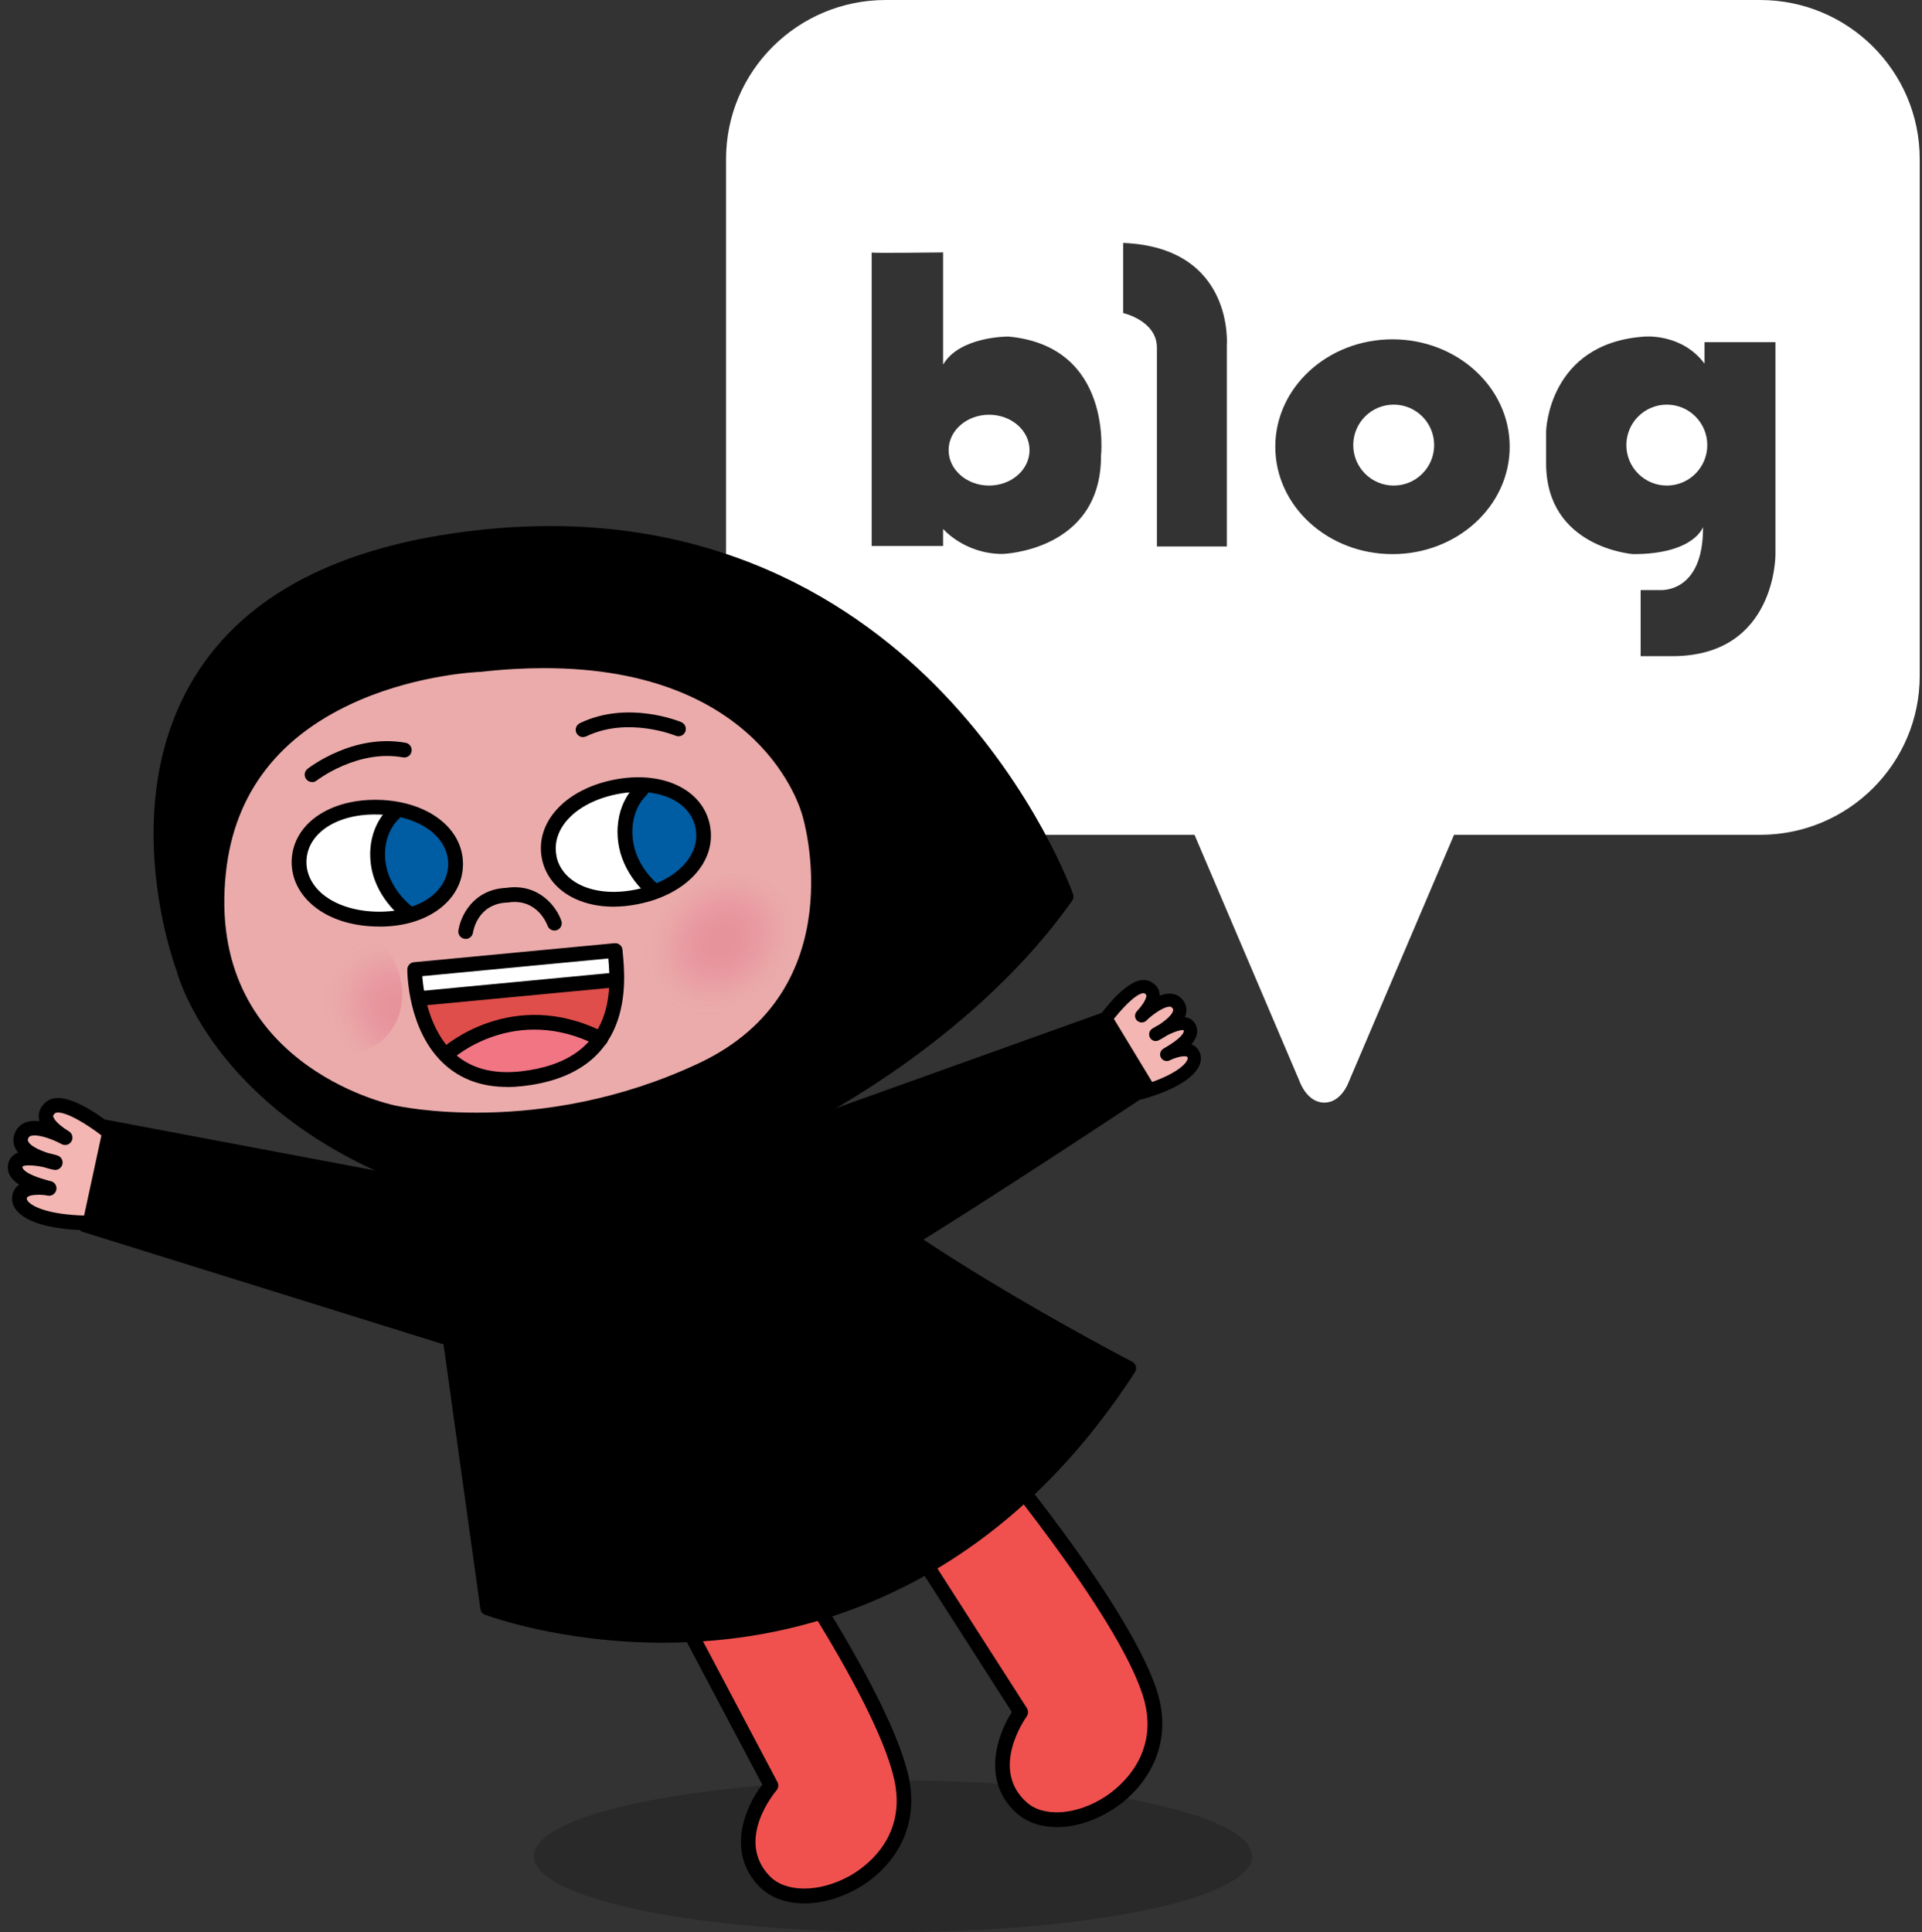<svg width="190" height="191" viewBox="0 0 190 191" fill="none" xmlns="http://www.w3.org/2000/svg">
<rect x="0" y="0" width="190" height="191" fill="#333333" stroke="none"/>
<path d="M97.775 41C95.566 41 93.775 42.565 93.775 44.496C93.775 46.428 95.566 48 97.775 48C99.984 48 101.775 46.435 101.775 44.496C101.775 42.558 99.984 41 97.775 41Z" fill="white"/>
<path d="M137.775 40C135.565 40 133.775 41.791 133.775 44C133.775 46.209 135.565 48 137.775 48C139.984 48 141.775 46.209 141.775 44C141.775 41.791 139.984 40 137.775 40Z" fill="white"/>
<path d="M173.988 0H87.562C78.843 0 71.775 7.039 71.775 15.722V66.806C71.775 75.489 78.843 82.528 87.562 82.528H118.085L128.47 106.892C128.47 106.892 129.187 109 130.912 109C132.646 109 133.355 106.892 133.355 106.892L143.74 82.528H173.988C182.707 82.528 189.775 75.489 189.775 66.806V15.722C189.775 7.039 182.707 0 173.988 0ZM108.841 45.157C108.791 54.496 99.097 54.761 99.097 54.761C95.347 54.761 93.229 52.288 93.229 52.288V53.973H86.17V24.969C86.17 24.969 86.136 24.961 86.17 24.953V24.969C86.611 25.036 93.229 24.953 93.229 24.953V36.043C94.888 33.221 99.689 33.27 99.689 33.27C110.141 34.242 108.833 45.157 108.833 45.157H108.841ZM121.277 34.167V54.023H114.367V34.366C114.367 31.693 111.033 30.946 111.033 30.946V24.015C122.069 24.463 121.277 34.167 121.277 34.167ZM137.656 54.778C131.254 54.778 126.07 50.022 126.07 44.161C126.07 38.301 131.254 33.544 137.656 33.544C144.057 33.544 149.241 38.301 149.241 44.161C149.241 50.022 144.057 54.778 137.656 54.778ZM175.514 54.778C175.514 54.778 175.614 64.864 165.32 64.864H162.186V58.331H164.078C164.078 58.331 168.404 58.729 168.354 52.089C168.354 52.089 167.512 54.778 161.444 54.778C161.444 54.778 152.842 54.164 152.842 45.805V42.634C152.842 42.634 153.042 33.968 162.486 33.279C162.486 33.279 166.212 32.88 168.504 35.952V33.826H175.514V54.786V54.778Z" fill="white"/>
<path d="M164.775 40C162.568 40 160.775 41.793 160.775 44C160.775 46.207 162.568 48 164.775 48C166.982 48 168.775 46.207 168.775 44C168.775 41.793 166.982 40 164.775 40Z" fill="white"/>
<ellipse cx="88.275" cy="183.5" rx="35.5" ry="7.5" fill="black" fill-opacity="0.2"/>
<path d="M87.905 148.98L100.895 169.26C100.895 169.26 96.765 174.97 101.015 178.73C105.265 182.49 116.675 176.67 113.645 167.32C110.605 157.97 94.585 139.39 94.585 139.39L87.905 148.98Z" fill="#F0514F"/>
<path d="M104.475 180.62C102.945 180.62 101.565 180.17 100.535 179.27C97.005 176.14 98.535 171.57 100.025 169.24L87.295 149.37C87.135 149.12 87.145 148.8 87.315 148.56L93.995 138.97C94.125 138.79 94.335 138.67 94.555 138.66C94.775 138.65 94.995 138.74 95.145 138.91C95.805 139.67 111.305 157.71 114.355 167.09C116.115 172.52 113.315 176.71 110.095 178.81C108.255 180.01 106.275 180.62 104.485 180.62H104.475ZM88.785 148.99L101.515 168.86C101.675 169.11 101.665 169.44 101.495 169.68C101.345 169.89 97.805 174.9 101.505 178.18C103.195 179.68 106.475 179.43 109.285 177.59C110.625 176.71 114.855 173.39 112.955 167.54C110.335 159.46 97.595 144.07 94.645 140.58L88.785 149V148.99Z" fill="black"/>
<path d="M64.955 155.22L76.215 176.51C76.215 176.51 71.625 181.85 75.545 185.96C79.465 190.06 91.325 185.21 89.075 175.64C86.825 166.07 72.405 146.22 72.405 146.22L64.955 155.22Z" fill="#F0514F"/>
<path d="M79.515 188.16C77.715 188.16 76.105 187.59 75.025 186.46C71.765 183.05 73.665 178.62 75.355 176.42L64.315 155.56C64.175 155.3 64.205 154.98 64.395 154.75L71.845 145.75C71.985 145.58 72.205 145.48 72.425 145.49C72.645 145.49 72.855 145.61 72.995 145.79C73.585 146.61 87.535 165.87 89.785 175.47C91.085 181.03 87.945 184.97 84.565 186.8C82.875 187.71 81.115 188.17 79.505 188.17L79.515 188.16ZM65.825 155.31L76.855 176.17C76.995 176.43 76.955 176.76 76.765 176.98C76.595 177.18 72.655 181.88 76.075 185.45C77.645 187.09 80.915 187.11 83.875 185.51C85.285 184.75 89.775 181.79 88.375 175.8C86.435 167.53 75.015 151.14 72.365 147.41L65.825 155.31Z" fill="black"/>
<path d="M8.395 121.08L51.715 134.58L52.215 119.3L10.445 111.42L8.395 121.08Z" fill="black"/>
<path d="M51.715 135.31C51.645 135.31 51.565 135.3 51.495 135.28L8.185 121.78C7.825 121.67 7.615 121.3 7.685 120.93L9.735 111.27C9.815 110.88 10.195 110.63 10.585 110.71L52.345 118.59C52.695 118.66 52.945 118.97 52.935 119.33L52.435 134.61C52.435 134.84 52.315 135.05 52.125 135.18C52.005 135.27 51.855 135.31 51.705 135.31H51.715ZM9.245 120.58L51.015 133.59L51.465 119.89L11.015 112.26L9.245 120.58Z" fill="black"/>
<path d="M10.845 111.95C10.845 111.95 5.955 107.93 4.795 109.71C4.795 109.71 3.615 110.72 6.465 112.47C6.465 112.47 2.835 110.47 2.135 112.29C1.435 114.11 5.485 114.93 5.485 114.93C5.485 114.93 1.835 113.76 1.535 115.18C1.235 116.6 4.155 117.28 4.885 117.48C4.885 117.48 2.255 116.96 1.955 118.27C1.655 119.58 4.035 120.87 8.915 120.9L10.855 111.96L10.845 111.95Z" fill="#F4B6B3"/>
<path d="M8.905 121.62C5.255 121.6 2.605 120.88 1.615 119.63C1.245 119.16 1.115 118.63 1.235 118.1C1.335 117.65 1.585 117.33 1.895 117.11C1.155 116.63 0.615 115.96 0.815 115.03C0.905 114.61 1.155 114.28 1.535 114.06C1.615 114.01 1.705 113.97 1.795 113.94C1.705 113.83 1.615 113.71 1.555 113.59C1.285 113.1 1.255 112.57 1.455 112.04C1.655 111.52 2.035 111.14 2.555 110.95C2.965 110.8 3.425 110.78 3.905 110.84C3.865 110.71 3.845 110.58 3.835 110.45C3.795 109.92 4.015 109.49 4.245 109.25C4.515 108.88 4.915 108.64 5.395 108.57C7.375 108.26 10.675 110.88 11.315 111.4C11.525 111.57 11.625 111.85 11.565 112.12L9.625 121.06C9.555 121.4 9.255 121.63 8.915 121.63L8.905 121.62ZM3.785 118.11C3.205 118.11 2.705 118.22 2.655 118.44C2.655 118.48 2.625 118.57 2.755 118.74C3.245 119.35 4.985 120.07 8.315 120.16L10.025 112.24C8.615 111.15 6.505 109.85 5.595 109.99C5.465 110.01 5.415 110.06 5.385 110.1C5.325 110.19 5.345 110.2 5.255 110.25C5.255 110.25 5.255 110.28 5.255 110.34C5.275 110.48 5.465 111.01 6.815 111.84C7.155 112.05 7.265 112.48 7.065 112.83C6.865 113.17 6.435 113.29 6.085 113.1C5.215 112.62 3.695 112.06 3.025 112.3C2.895 112.35 2.835 112.41 2.785 112.54C2.725 112.69 2.755 112.78 2.805 112.87C3.035 113.3 3.895 113.7 4.705 113.97C5.165 114.07 5.525 114.18 5.685 114.23C6.055 114.35 6.265 114.73 6.165 115.11C6.065 115.48 5.695 115.72 5.315 115.64C5.145 115.61 4.755 115.52 4.275 115.37C3.245 115.16 2.385 115.15 2.215 115.33C2.205 115.4 2.155 116.02 4.915 116.74L5.045 116.77C5.425 116.87 5.655 117.25 5.565 117.64C5.475 118.02 5.095 118.27 4.715 118.19C4.405 118.13 4.065 118.1 3.755 118.1L3.785 118.11Z" fill="black"/>
<path d="M77.345 111.58C77.345 111.58 94.835 103.57 105.395 88.63C105.395 88.63 91.005 48.38 47.475 53.11C3.935 57.85 18.145 95.73 18.145 95.73C18.145 95.73 21.785 109.94 42.365 117.04L48.195 158.93C48.195 158.93 86.805 173.5 111.575 135.25C111.575 135.25 82.975 120.5 77.335 111.57L77.345 111.58Z" fill="black"/>
<path d="M65.565 162.39C55.425 162.39 48.285 159.75 47.945 159.62C47.695 159.53 47.515 159.3 47.485 159.04L41.715 117.59C21.705 110.51 17.725 96.96 17.455 95.96C17.065 94.9 11.555 79.39 19.245 66.91C24.255 58.76 33.725 53.87 47.395 52.39C70.175 49.91 84.925 59.83 93.285 68.59C102.325 78.06 105.935 87.97 106.075 88.38C106.155 88.6 106.125 88.85 105.985 89.05C96.695 102.18 81.945 110.1 78.415 111.86C84.845 120.58 111.635 134.46 111.915 134.61C112.095 134.7 112.235 134.87 112.285 135.07C112.335 135.27 112.305 135.48 112.195 135.65C99.235 155.65 82.465 161.11 70.665 162.16C68.895 162.32 67.195 162.39 65.565 162.39ZM48.855 158.39C50.805 159.04 59.585 161.7 70.595 160.7C81.915 159.68 97.975 154.46 110.535 135.52C105.965 133.12 81.975 120.26 76.725 111.96C76.615 111.78 76.585 111.56 76.645 111.36C76.705 111.16 76.845 110.99 77.035 110.9C77.205 110.82 94.225 102.9 104.565 88.51C103.835 86.66 100.095 77.82 92.185 69.54C84.065 61.05 69.705 51.42 47.545 53.83C34.355 55.27 25.245 59.92 20.475 67.65C13.055 79.69 18.765 95.31 18.825 95.47C18.825 95.49 18.845 95.52 18.845 95.54C18.845 95.57 19.785 99.05 23.155 103.33C26.275 107.28 32.175 112.75 42.595 116.34C42.855 116.43 43.045 116.66 43.075 116.93L48.845 158.38L48.855 158.39Z" fill="black"/>
<path d="M109.105 101C109.105 101 112.245 96.52 113.625 97.73C113.625 97.73 114.845 98.29 112.875 100.42C112.875 100.42 115.435 97.91 116.445 99.27C117.455 100.63 114.265 102.25 114.265 102.25C114.265 102.25 117.035 100.43 117.615 101.54C118.195 102.65 115.915 103.9 115.355 104.23C115.355 104.23 117.425 103.19 117.985 104.2C118.545 105.21 116.855 106.85 112.795 108L109.105 101Z" fill="#F4B6B3"/>
<path d="M112.785 108.66C112.545 108.66 112.325 108.53 112.205 108.31L108.515 101.31C108.405 101.09 108.415 100.83 108.555 100.63C108.965 100.04 111.115 97.09 112.845 96.89C113.275 96.84 113.665 96.94 113.985 97.2C114.235 97.35 114.525 97.66 114.615 98.12C114.635 98.22 114.645 98.32 114.645 98.43C115.015 98.28 115.395 98.2 115.765 98.23C116.255 98.27 116.665 98.5 116.955 98.89C117.255 99.29 117.345 99.75 117.235 100.23C117.205 100.34 117.175 100.45 117.125 100.55C117.195 100.55 117.275 100.57 117.335 100.59C117.705 100.69 118.005 100.92 118.175 101.25C118.555 101.98 118.275 102.66 117.775 103.24C118.095 103.36 118.355 103.57 118.535 103.91C118.765 104.33 118.775 104.81 118.575 105.3C118.045 106.57 115.995 107.8 112.955 108.66C112.895 108.68 112.835 108.68 112.775 108.68L112.785 108.66ZM109.865 101.06L113.115 107.22C115.845 106.37 117.115 105.38 117.375 104.77C117.445 104.61 117.405 104.55 117.395 104.52C117.265 104.28 116.315 104.48 115.635 104.82C115.315 104.98 114.935 104.86 114.765 104.55C114.595 104.24 114.705 103.85 115.005 103.67L115.105 103.61C117.255 102.36 117.025 101.87 117.015 101.85C116.835 101.76 116.135 101.96 115.345 102.37C114.985 102.61 114.675 102.77 114.545 102.84C114.235 103 113.855 102.89 113.685 102.58C113.505 102.28 113.605 101.89 113.895 101.7C114.015 101.62 114.285 101.45 114.645 101.26C115.255 100.85 115.875 100.32 115.965 99.92C115.985 99.84 115.985 99.77 115.905 99.66C115.835 99.57 115.775 99.53 115.665 99.52C115.065 99.48 113.935 100.29 113.325 100.89C113.075 101.14 112.665 101.14 112.405 100.89C112.145 100.64 112.135 100.24 112.385 99.97C113.395 98.88 113.335 98.41 113.325 98.36C113.265 98.33 113.225 98.27 113.185 98.22C113.155 98.2 113.115 98.16 113.005 98.18C112.225 98.27 110.785 99.82 109.865 101.05V101.06Z" fill="black"/>
<path d="M73.815 113.48L109.295 100.76L113.325 107.41C113.325 107.41 90.875 122.32 84.485 125.73L73.815 113.48Z" fill="black"/>
<path d="M84.485 126.46C84.285 126.46 84.075 126.37 83.935 126.21L73.265 113.96C73.105 113.78 73.045 113.53 73.105 113.3C73.165 113.07 73.335 112.88 73.565 112.8L109.045 100.08C109.375 99.96 109.735 100.09 109.915 100.39L113.945 107.04C114.145 107.37 114.055 107.81 113.725 108.02C112.805 108.63 91.175 122.99 84.825 126.38C84.715 126.44 84.595 126.47 84.485 126.47V126.46ZM75.065 113.81L84.645 124.82C90.895 121.36 108.855 109.5 112.325 107.2L108.965 101.66L75.055 113.82L75.065 113.81Z" fill="black"/>
<path d="M47.425 65.69C47.425 65.69 23.745 66.43 21.615 86.16C19.475 105.89 38.855 109.98 38.855 109.98C38.855 109.98 53.195 113.37 69.385 105.77C85.575 98.17 80.025 80.41 80.025 80.41C80.025 80.41 75.425 62.57 47.425 65.68V65.69Z" fill="#EBABAB"/>
<path d="M47.145 111.49C42.165 111.49 38.965 110.76 38.685 110.7C38.505 110.66 18.705 106.25 20.885 86.09C23.025 66.3 46.345 65.02 47.365 64.97C55.495 64.07 66.825 64.45 74.705 71.34C79.465 75.51 80.685 80.05 80.735 80.24C80.785 80.39 86.275 98.66 69.695 106.44C60.995 110.52 52.885 111.49 47.145 111.49ZM53.805 66.05C51.855 66.05 49.755 66.16 47.505 66.42C47.485 66.42 47.465 66.42 47.445 66.42C47.385 66.42 41.555 66.64 35.565 69.21C27.635 72.62 23.185 78.35 22.335 86.24C20.295 105.07 38.245 109.11 39.005 109.27C39.165 109.31 53.325 112.51 69.075 105.11C84.505 97.87 79.385 80.8 79.325 80.63C79.145 79.95 75.235 66.05 53.795 66.05H53.805Z" fill="black"/>
<mask id="mask0_208_4069" style="mask-type:luminance" maskUnits="userSpaceOnUse" x="22" y="66" width="59" height="45">
<path d="M47.505 66.48C47.505 66.48 24.455 67.2 22.375 86.35C20.295 105.5 39.155 109.45 39.155 109.45C39.155 109.45 53.115 112.73 68.875 105.36C84.635 97.99 79.235 80.76 79.235 80.76C79.235 80.76 74.765 63.45 47.495 66.48H47.505Z" fill="white"/>
</mask>
<g mask="url(#mask0_208_4069)">
<path opacity="0.25" d="M75.716 99.02C79.167 96.079 79.978 91.364 77.528 88.489C75.078 85.614 70.294 85.668 66.843 88.609C63.392 91.55 62.581 96.265 65.031 99.14C67.481 102.015 72.265 101.962 75.716 99.02Z" fill="url(#paint0_radial_208_4069)"/>
<path opacity="0.25" d="M38.603 101.948C40.858 98.911 39.734 94.257 36.094 91.554C32.453 88.852 27.674 89.123 25.419 92.16C23.164 95.198 24.287 99.852 27.927 102.554C31.568 105.257 36.347 104.986 38.603 101.948Z" fill="url(#paint1_radial_208_4069)"/>
</g>
<path d="M30.845 77.31C30.625 77.31 30.415 77.21 30.275 77.03C30.025 76.71 30.085 76.26 30.395 76.01C30.575 75.87 34.935 72.49 40.095 73.43C40.495 73.5 40.755 73.88 40.685 74.28C40.615 74.68 40.235 74.94 39.835 74.87C35.335 74.05 31.345 77.13 31.305 77.16C31.175 77.26 31.015 77.32 30.855 77.32L30.845 77.31Z" fill="black"/>
<path d="M57.645 72.87C57.375 72.87 57.115 72.72 56.985 72.46C56.805 72.1 56.965 71.66 57.325 71.49C62.035 69.21 67.145 71.3 67.355 71.39C67.725 71.55 67.895 71.97 67.745 72.34C67.585 72.71 67.165 72.88 66.795 72.73C66.745 72.71 62.075 70.81 57.955 72.79C57.855 72.84 57.745 72.86 57.635 72.86L57.645 72.87Z" fill="black"/>
<path d="M41.255 95.9L60.775 94.05L61.035 96.76L41.255 98.64V95.9Z" fill="white"/>
<path d="M41.255 98.73C41.255 98.73 41.215 98.73 41.195 98.71C41.175 98.69 41.165 98.67 41.165 98.64V95.9C41.165 95.9 41.205 95.81 41.255 95.81L60.775 93.96C60.775 93.96 60.865 93.99 60.875 94.04L61.135 96.75C61.135 96.75 61.135 96.8 61.115 96.82C61.095 96.84 61.075 96.85 61.055 96.85L41.275 98.73H41.255ZM41.345 95.99V98.54L60.935 96.68L60.695 94.15L41.345 95.99Z" fill="white"/>
<path d="M41.535 98.79L60.985 96.94C60.985 96.94 61.885 105.75 51.895 106.64C51.895 106.64 42.665 107.92 41.535 98.79Z" fill="#DF4E4A"/>
<path d="M44.255 104.46C44.255 104.46 51.285 98.15 59.385 103.19C59.385 103.19 52.275 110.02 44.255 104.46Z" fill="#F27584"/>
<path d="M50.135 107.45C47.665 107.45 45.595 106.71 43.975 105.25C40.275 101.93 40.265 96.08 40.265 95.84C40.265 95.47 40.555 95.15 40.925 95.12L60.745 93.24C60.935 93.22 61.125 93.28 61.275 93.4C61.425 93.52 61.515 93.7 61.535 93.89L61.555 94.12C61.845 97.09 62.725 106.14 51.645 107.37C51.125 107.43 50.625 107.46 50.135 107.46V107.45ZM41.745 96.5C41.865 98.03 42.405 101.89 44.945 104.17C46.565 105.63 48.765 106.21 51.475 105.91C60.655 104.89 60.445 98.13 60.135 94.75L41.735 96.5H41.745Z" fill="black"/>
<path d="M41.605 99.42C41.235 99.42 40.915 99.14 40.885 98.76C40.845 98.36 41.145 98 41.545 97.97L60.725 96.15C61.125 96.11 61.485 96.41 61.515 96.81C61.555 97.21 61.255 97.57 60.855 97.6L41.675 99.42C41.675 99.42 41.625 99.42 41.605 99.42Z" fill="black"/>
<path d="M44.245 104.87C44.045 104.87 43.855 104.79 43.705 104.63C43.435 104.33 43.455 103.87 43.745 103.6C43.815 103.54 50.625 97.44 59.705 102.05C60.065 102.23 60.205 102.67 60.025 103.03C59.845 103.39 59.405 103.53 59.045 103.35C50.865 99.19 44.795 104.62 44.735 104.68C44.595 104.81 44.415 104.87 44.245 104.87Z" fill="black"/>
<path d="M46.035 92.81C46.035 92.81 45.965 92.81 45.935 92.81C45.535 92.75 45.255 92.39 45.315 91.99C45.515 90.59 46.755 87.92 50.045 87.77C53.295 87.29 55.035 89.68 55.495 91.03C55.625 91.41 55.425 91.82 55.045 91.95C54.665 92.08 54.255 91.88 54.125 91.5C54.085 91.39 53.145 88.83 50.325 89.2C50.295 89.2 50.255 89.21 50.215 89.22C50.195 89.22 50.185 89.22 50.165 89.22C47.195 89.32 46.775 92.07 46.755 92.19C46.705 92.55 46.395 92.82 46.035 92.82V92.81Z" fill="black"/>
<path d="M45.015 85.32C44.925 88.38 41.775 90.76 37.115 90.62C32.455 90.48 29.455 87.91 29.545 84.86C29.635 81.81 32.785 79.42 37.445 79.56C42.105 79.7 45.105 82.27 45.015 85.32Z" fill="white"/>
<path d="M54.275 84.53C54.885 87.53 58.385 89.35 62.955 88.42C67.525 87.5 70.045 84.46 69.445 81.46C68.835 78.46 65.335 76.64 60.765 77.57C56.195 78.49 53.675 81.53 54.275 84.53Z" fill="white"/>
<path d="M64.525 77.38C62.695 78.38 61.515 80.52 61.725 82.89C61.935 85.26 63.585 87.34 65.705 87.93C68.705 86.56 70.235 84.05 69.735 81.57C69.295 79.33 67.315 77.73 64.525 77.38Z" fill="#005CA3"/>
<path d="M39.695 79.71C38.105 80.81 37.125 82.82 37.305 85.03C37.545 87.8 39.525 89.96 41.955 90.29C44.125 89.34 45.435 87.59 45.485 85.55C45.555 82.8 43.315 80.41 39.695 79.71Z" fill="#005CA3"/>
<path d="M60.635 89.63C59.235 89.63 57.955 89.36 56.835 88.84C55.085 88.02 53.925 86.62 53.575 84.91C52.855 81.35 55.825 78.06 60.635 77.09C65.445 76.12 69.455 78 70.175 81.55C70.895 85.11 67.925 88.4 63.115 89.37C62.265 89.54 61.425 89.63 60.635 89.63ZM55.005 84.62C55.255 85.87 56.125 86.9 57.455 87.52C58.905 88.2 60.815 88.35 62.835 87.94C66.815 87.13 69.305 84.57 68.755 81.84C68.205 79.11 64.915 77.71 60.935 78.52C56.955 79.33 54.465 81.89 55.015 84.62H55.005Z" fill="black"/>
<path d="M37.535 91.59C37.395 91.59 37.255 91.59 37.115 91.59C34.715 91.52 32.635 90.85 31.115 89.65C29.595 88.45 28.785 86.83 28.835 85.08C28.945 81.45 32.595 78.93 37.485 79.07C42.385 79.22 45.875 81.96 45.765 85.58C45.715 87.33 44.805 88.9 43.215 90.01C41.715 91.05 39.755 91.6 37.525 91.6L37.535 91.59ZM37.085 80.51C33.205 80.51 30.375 82.41 30.295 85.11C30.255 86.38 30.865 87.58 32.015 88.49C33.275 89.48 35.095 90.06 37.155 90.12C39.215 90.18 41.065 89.71 42.385 88.8C43.585 87.96 44.265 86.8 44.305 85.53C44.385 82.75 41.505 80.64 37.445 80.52C37.325 80.52 37.205 80.52 37.085 80.52V80.51Z" fill="black"/>
<path d="M40.195 90.86C40.045 90.86 39.895 90.81 39.765 90.72C39.655 90.64 36.975 88.62 36.635 85.21C36.285 81.74 38.365 79.94 38.455 79.87C38.765 79.61 39.225 79.65 39.485 79.96C39.745 80.27 39.705 80.72 39.405 80.98C39.335 81.04 37.825 82.4 38.095 85.07C38.375 87.82 40.625 89.54 40.645 89.55C40.965 89.79 41.035 90.25 40.795 90.57C40.655 90.76 40.435 90.86 40.205 90.86H40.195Z" fill="black"/>
<path d="M64.655 88.78C64.505 88.78 64.345 88.73 64.215 88.63C64.105 88.54 61.425 86.48 61.085 83.01C60.735 79.47 62.805 77.65 62.895 77.57C63.195 77.31 63.655 77.34 63.925 77.65C64.185 77.95 64.155 78.41 63.855 78.67C63.785 78.73 62.265 80.12 62.545 82.87C62.825 85.72 65.085 87.46 65.105 87.47C65.425 87.71 65.485 88.17 65.245 88.49C65.105 88.68 64.885 88.78 64.665 88.78H64.655Z" fill="black"/>
<defs>
<radialGradient id="paint0_radial_208_4069" cx="0" cy="0" r="1" gradientUnits="userSpaceOnUse" gradientTransform="translate(71.361 92.96) rotate(-40.88) scale(8.178 6.838)">
<stop stop-color="#D9315C" stop-opacity="0.8"/>
<stop offset="0.14" stop-color="#D9315D" stop-opacity="0.78"/>
<stop offset="0.26" stop-color="#D93160" stop-opacity="0.73"/>
<stop offset="0.38" stop-color="#D93166" stop-opacity="0.65"/>
<stop offset="0.49" stop-color="#D9316F" stop-opacity="0.54"/>
<stop offset="0.54" stop-color="#D93174" stop-opacity="0.47"/>
<stop offset="0.58" stop-color="#D9366F" stop-opacity="0.42"/>
<stop offset="0.77" stop-color="#DB4F5A" stop-opacity="0.19"/>
<stop offset="0.91" stop-color="#DD5E4D" stop-opacity="0.05"/>
<stop offset="1" stop-color="#DE6449" stop-opacity="0"/>
</radialGradient>
<radialGradient id="paint1_radial_208_4069" cx="0" cy="0" r="1" gradientUnits="userSpaceOnUse" gradientTransform="translate(39.703 99.919) rotate(-142.95) scale(8.178 6.838)">
<stop stop-color="#D9315C" stop-opacity="0.8"/>
<stop offset="0.14" stop-color="#D9315D" stop-opacity="0.78"/>
<stop offset="0.26" stop-color="#D93160" stop-opacity="0.73"/>
<stop offset="0.38" stop-color="#D93166" stop-opacity="0.65"/>
<stop offset="0.49" stop-color="#D9316F" stop-opacity="0.54"/>
<stop offset="0.54" stop-color="#D93174" stop-opacity="0.47"/>
<stop offset="0.58" stop-color="#D9366F" stop-opacity="0.42"/>
<stop offset="0.77" stop-color="#DB4F5A" stop-opacity="0.19"/>
<stop offset="0.91" stop-color="#DD5E4D" stop-opacity="0.05"/>
<stop offset="1" stop-color="#DE6449" stop-opacity="0"/>
</radialGradient>
</defs>
</svg>
